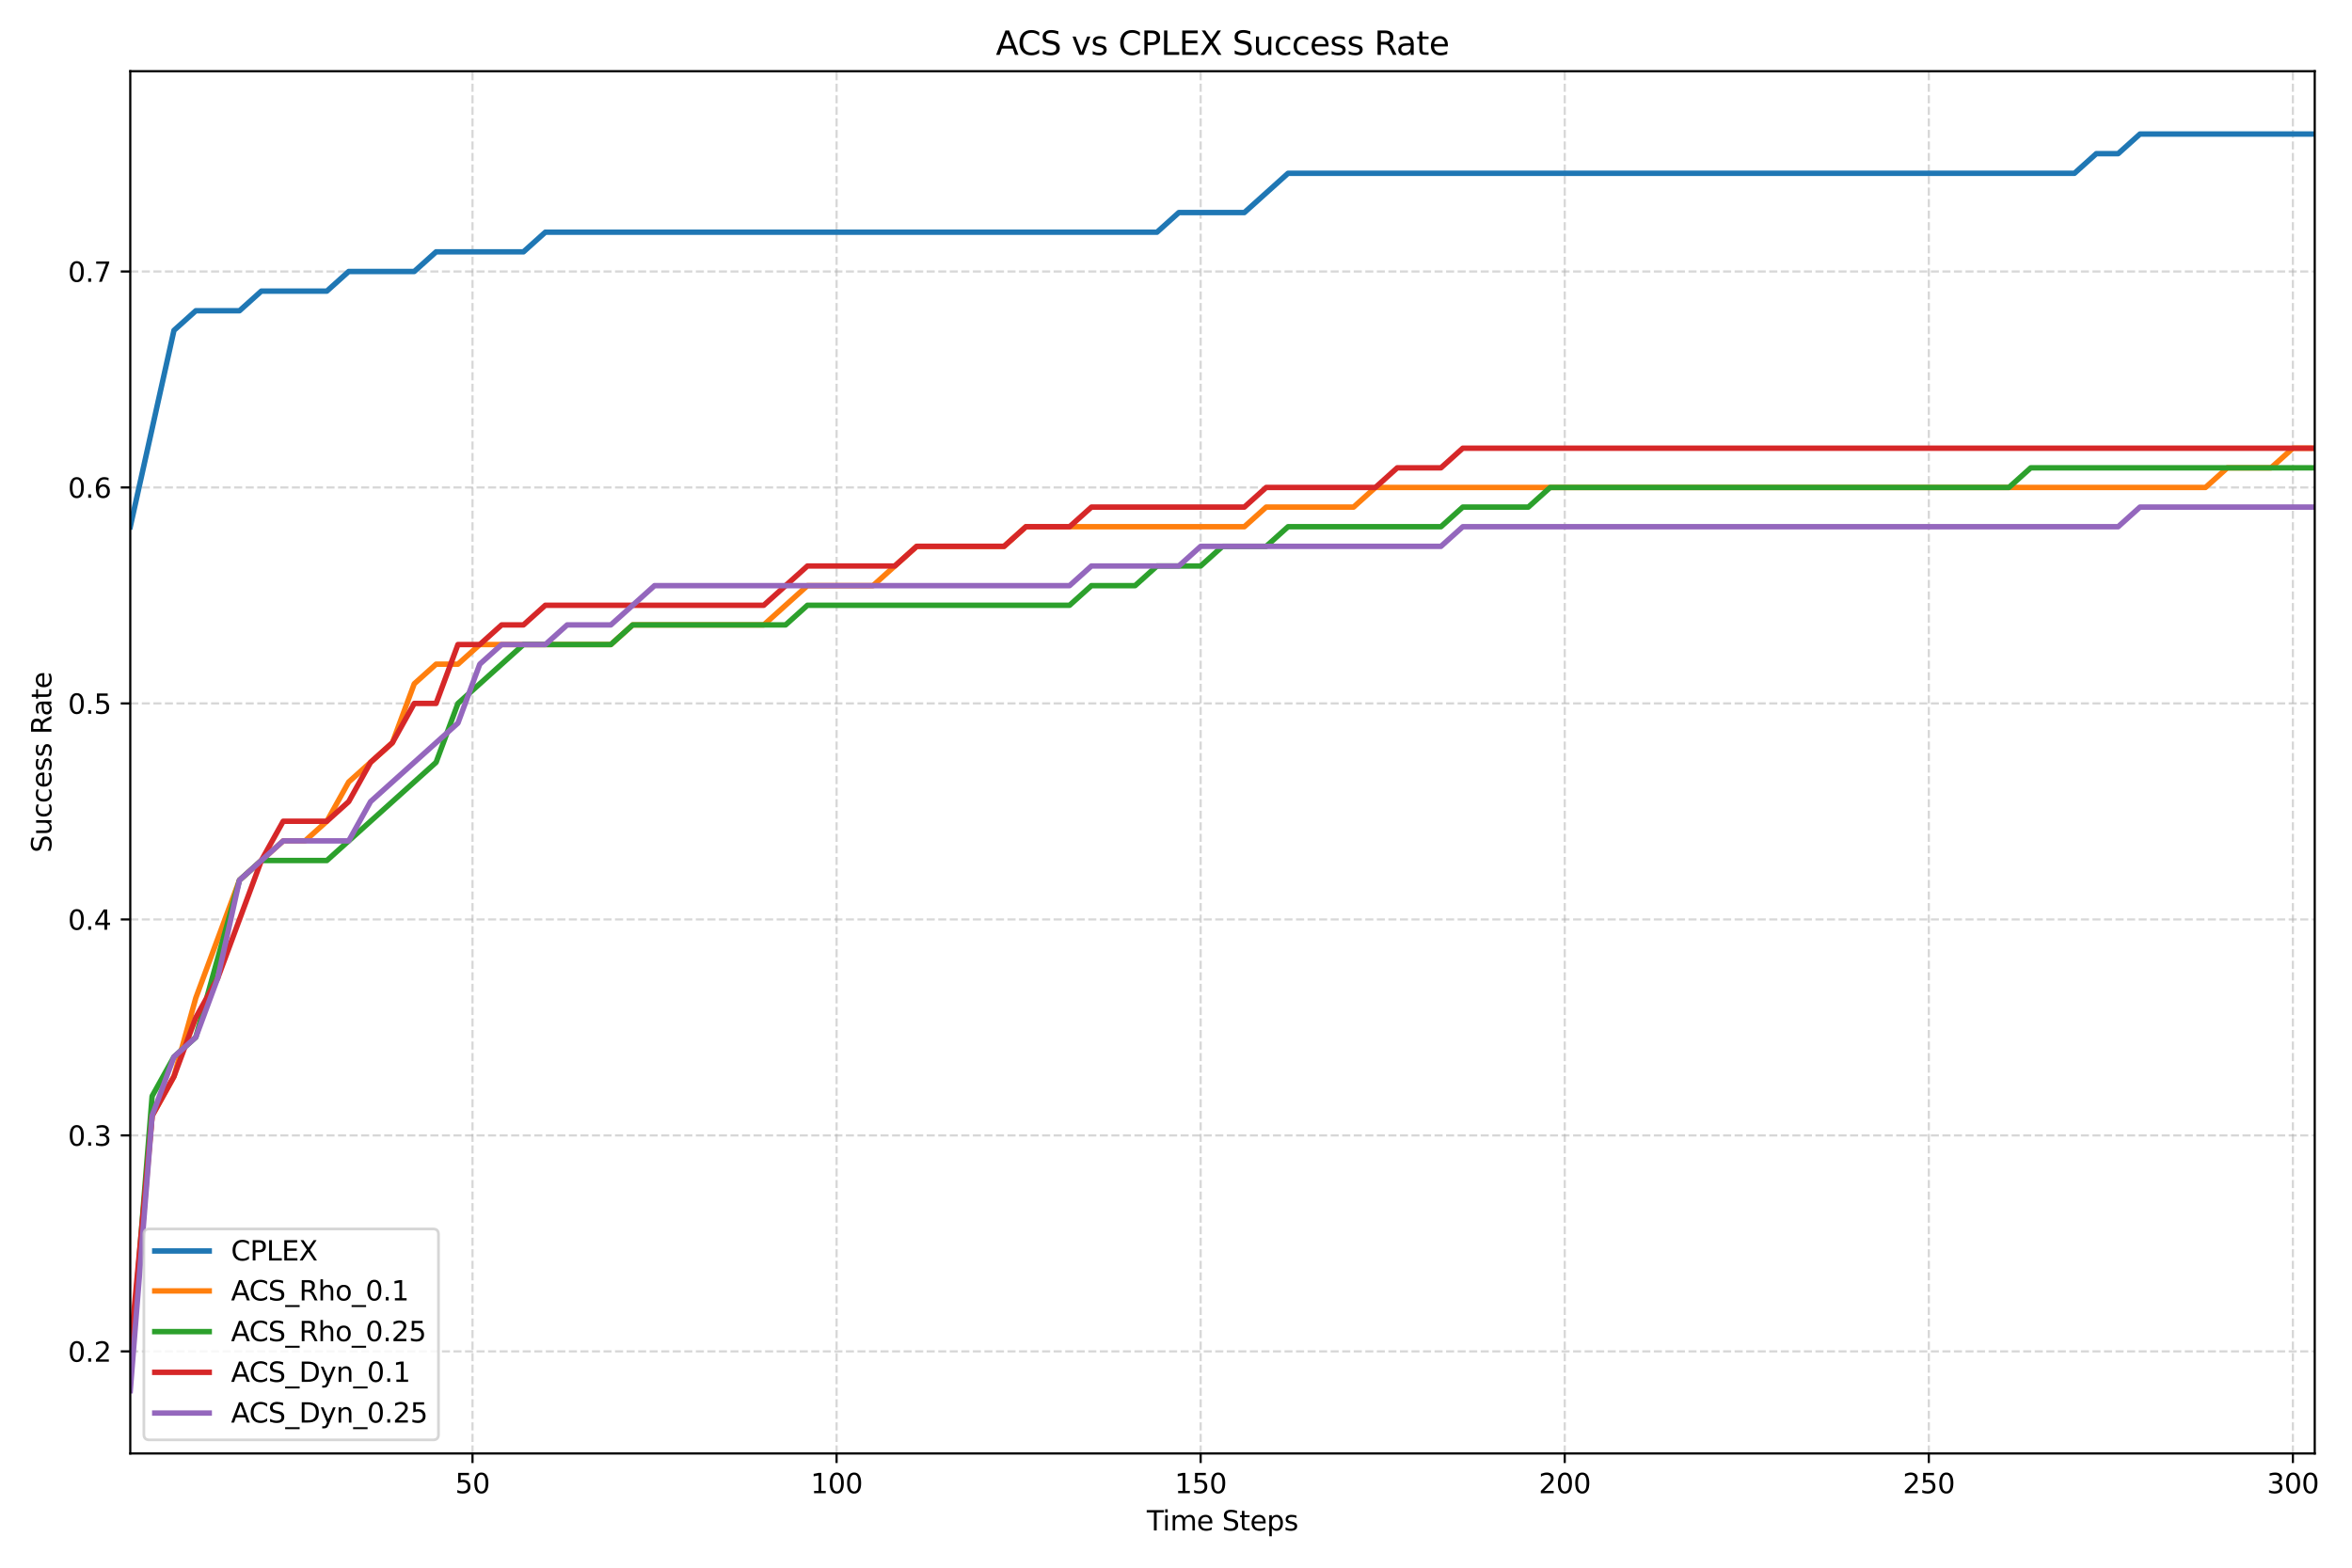 <?xml version="1.0" encoding="utf-8" standalone="no"?>
<!DOCTYPE svg PUBLIC "-//W3C//DTD SVG 1.1//EN"
  "http://www.w3.org/Graphics/SVG/1.1/DTD/svg11.dtd">
<svg xmlns:xlink="http://www.w3.org/1999/xlink" width="864pt" height="576pt" viewBox="0 0 864 576" xmlns="http://www.w3.org/2000/svg" version="1.1">
 <defs>
  <style type="text/css">*{stroke-linejoin: round; stroke-linecap: butt}</style>
 </defs>
 <g id="figure_1">
  <g id="patch_1">
   <path d="M 0 576 
L 864 576 
L 864 0 
L 0 0 
z
" style="fill: #ffffff"/>
  </g>
  <g id="axes_1">
   <g id="patch_2">
    <path d="M 47.855 534.04 
L 850.311 534.04 
L 850.311 26.16 
L 47.855 26.16 
z
" style="fill: #ffffff"/>
   </g>
   <g id="matplotlib.axis_1">
    <g id="xtick_1">
     <g id="line2d_1">
      <path d="M 173.573 534.04 
L 173.573 26.16 
" clip-path="url(#pf41183a67e)" style="fill: none; stroke-dasharray: 2.96,1.28; stroke-dashoffset: 0; stroke: #b0b0b0; stroke-opacity: 0.5; stroke-width: 0.8"/>
     </g>
     <g id="line2d_2">
      <defs>
       <path id="m0f26cb71b2" d="M 0 0 
L 0 3.5 
" style="stroke: #000000; stroke-width: 0.8"/>
      </defs>
      <g>
       <use xlink:href="#m0f26cb71b2" x="173.573" y="534.04" style="stroke: #000000; stroke-width: 0.8"/>
      </g>
     </g>
     <g id="text_1">
      <!-- 50 -->
      <g transform="translate(167.211 548.638) scale(0.1 -0.1)">
       <defs>
        <path id="DejaVuSans-35" d="M 691 4666 
L 3169 4666 
L 3169 4134 
L 1269 4134 
L 1269 2991 
Q 1406 3038 1543 3061 
Q 1681 3084 1819 3084 
Q 2600 3084 3056 2656 
Q 3513 2228 3513 1497 
Q 3513 744 3044 326 
Q 2575 -91 1722 -91 
Q 1428 -91 1123 -41 
Q 819 9 494 109 
L 494 744 
Q 775 591 1075 516 
Q 1375 441 1709 441 
Q 2250 441 2565 725 
Q 2881 1009 2881 1497 
Q 2881 1984 2565 2268 
Q 2250 2553 1709 2553 
Q 1456 2553 1204 2497 
Q 953 2441 691 2322 
L 691 4666 
z
" transform="scale(0.016)"/>
        <path id="DejaVuSans-30" d="M 2034 4250 
Q 1547 4250 1301 3770 
Q 1056 3291 1056 2328 
Q 1056 1369 1301 889 
Q 1547 409 2034 409 
Q 2525 409 2770 889 
Q 3016 1369 3016 2328 
Q 3016 3291 2770 3770 
Q 2525 4250 2034 4250 
z
M 2034 4750 
Q 2819 4750 3233 4129 
Q 3647 3509 3647 2328 
Q 3647 1150 3233 529 
Q 2819 -91 2034 -91 
Q 1250 -91 836 529 
Q 422 1150 422 2328 
Q 422 3509 836 4129 
Q 1250 4750 2034 4750 
z
" transform="scale(0.016)"/>
       </defs>
       <use xlink:href="#DejaVuSans-35"/>
       <use xlink:href="#DejaVuSans-30" transform="translate(63.623 0)"/>
      </g>
     </g>
    </g>
    <g id="xtick_2">
     <g id="line2d_3">
      <path d="M 307.316 534.04 
L 307.316 26.16 
" clip-path="url(#pf41183a67e)" style="fill: none; stroke-dasharray: 2.96,1.28; stroke-dashoffset: 0; stroke: #b0b0b0; stroke-opacity: 0.5; stroke-width: 0.8"/>
     </g>
     <g id="line2d_4">
      <g>
       <use xlink:href="#m0f26cb71b2" x="307.316" y="534.04" style="stroke: #000000; stroke-width: 0.8"/>
      </g>
     </g>
     <g id="text_2">
      <!-- 100 -->
      <g transform="translate(297.772 548.638) scale(0.1 -0.1)">
       <defs>
        <path id="DejaVuSans-31" d="M 794 531 
L 1825 531 
L 1825 4091 
L 703 3866 
L 703 4441 
L 1819 4666 
L 2450 4666 
L 2450 531 
L 3481 531 
L 3481 0 
L 794 0 
L 794 531 
z
" transform="scale(0.016)"/>
       </defs>
       <use xlink:href="#DejaVuSans-31"/>
       <use xlink:href="#DejaVuSans-30" transform="translate(63.623 0)"/>
       <use xlink:href="#DejaVuSans-30" transform="translate(127.246 0)"/>
      </g>
     </g>
    </g>
    <g id="xtick_3">
     <g id="line2d_5">
      <path d="M 441.058 534.04 
L 441.058 26.16 
" clip-path="url(#pf41183a67e)" style="fill: none; stroke-dasharray: 2.96,1.28; stroke-dashoffset: 0; stroke: #b0b0b0; stroke-opacity: 0.5; stroke-width: 0.8"/>
     </g>
     <g id="line2d_6">
      <g>
       <use xlink:href="#m0f26cb71b2" x="441.058" y="534.04" style="stroke: #000000; stroke-width: 0.8"/>
      </g>
     </g>
     <g id="text_3">
      <!-- 150 -->
      <g transform="translate(431.515 548.638) scale(0.1 -0.1)">
       <use xlink:href="#DejaVuSans-31"/>
       <use xlink:href="#DejaVuSans-35" transform="translate(63.623 0)"/>
       <use xlink:href="#DejaVuSans-30" transform="translate(127.246 0)"/>
      </g>
     </g>
    </g>
    <g id="xtick_4">
     <g id="line2d_7">
      <path d="M 574.801 534.04 
L 574.801 26.16 
" clip-path="url(#pf41183a67e)" style="fill: none; stroke-dasharray: 2.96,1.28; stroke-dashoffset: 0; stroke: #b0b0b0; stroke-opacity: 0.5; stroke-width: 0.8"/>
     </g>
     <g id="line2d_8">
      <g>
       <use xlink:href="#m0f26cb71b2" x="574.801" y="534.04" style="stroke: #000000; stroke-width: 0.8"/>
      </g>
     </g>
     <g id="text_4">
      <!-- 200 -->
      <g transform="translate(565.257 548.638) scale(0.1 -0.1)">
       <defs>
        <path id="DejaVuSans-32" d="M 1228 531 
L 3431 531 
L 3431 0 
L 469 0 
L 469 531 
Q 828 903 1448 1529 
Q 2069 2156 2228 2338 
Q 2531 2678 2651 2914 
Q 2772 3150 2772 3378 
Q 2772 3750 2511 3984 
Q 2250 4219 1831 4219 
Q 1534 4219 1204 4116 
Q 875 4013 500 3803 
L 500 4441 
Q 881 4594 1212 4672 
Q 1544 4750 1819 4750 
Q 2544 4750 2975 4387 
Q 3406 4025 3406 3419 
Q 3406 3131 3298 2873 
Q 3191 2616 2906 2266 
Q 2828 2175 2409 1742 
Q 1991 1309 1228 531 
z
" transform="scale(0.016)"/>
       </defs>
       <use xlink:href="#DejaVuSans-32"/>
       <use xlink:href="#DejaVuSans-30" transform="translate(63.623 0)"/>
       <use xlink:href="#DejaVuSans-30" transform="translate(127.246 0)"/>
      </g>
     </g>
    </g>
    <g id="xtick_5">
     <g id="line2d_9">
      <path d="M 708.544 534.04 
L 708.544 26.16 
" clip-path="url(#pf41183a67e)" style="fill: none; stroke-dasharray: 2.96,1.28; stroke-dashoffset: 0; stroke: #b0b0b0; stroke-opacity: 0.5; stroke-width: 0.8"/>
     </g>
     <g id="line2d_10">
      <g>
       <use xlink:href="#m0f26cb71b2" x="708.544" y="534.04" style="stroke: #000000; stroke-width: 0.8"/>
      </g>
     </g>
     <g id="text_5">
      <!-- 250 -->
      <g transform="translate(699 548.638) scale(0.1 -0.1)">
       <use xlink:href="#DejaVuSans-32"/>
       <use xlink:href="#DejaVuSans-35" transform="translate(63.623 0)"/>
       <use xlink:href="#DejaVuSans-30" transform="translate(127.246 0)"/>
      </g>
     </g>
    </g>
    <g id="xtick_6">
     <g id="line2d_11">
      <path d="M 842.286 534.04 
L 842.286 26.16 
" clip-path="url(#pf41183a67e)" style="fill: none; stroke-dasharray: 2.96,1.28; stroke-dashoffset: 0; stroke: #b0b0b0; stroke-opacity: 0.5; stroke-width: 0.8"/>
     </g>
     <g id="line2d_12">
      <g>
       <use xlink:href="#m0f26cb71b2" x="842.286" y="534.04" style="stroke: #000000; stroke-width: 0.8"/>
      </g>
     </g>
     <g id="text_6">
      <!-- 300 -->
      <g transform="translate(832.743 548.638) scale(0.1 -0.1)">
       <defs>
        <path id="DejaVuSans-33" d="M 2597 2516 
Q 3050 2419 3304 2112 
Q 3559 1806 3559 1356 
Q 3559 666 3084 287 
Q 2609 -91 1734 -91 
Q 1441 -91 1130 -33 
Q 819 25 488 141 
L 488 750 
Q 750 597 1062 519 
Q 1375 441 1716 441 
Q 2309 441 2620 675 
Q 2931 909 2931 1356 
Q 2931 1769 2642 2001 
Q 2353 2234 1838 2234 
L 1294 2234 
L 1294 2753 
L 1863 2753 
Q 2328 2753 2575 2939 
Q 2822 3125 2822 3475 
Q 2822 3834 2567 4026 
Q 2313 4219 1838 4219 
Q 1578 4219 1281 4162 
Q 984 4106 628 3988 
L 628 4550 
Q 988 4650 1302 4700 
Q 1616 4750 1894 4750 
Q 2613 4750 3031 4423 
Q 3450 4097 3450 3541 
Q 3450 3153 3228 2886 
Q 3006 2619 2597 2516 
z
" transform="scale(0.016)"/>
       </defs>
       <use xlink:href="#DejaVuSans-33"/>
       <use xlink:href="#DejaVuSans-30" transform="translate(63.623 0)"/>
       <use xlink:href="#DejaVuSans-30" transform="translate(127.246 0)"/>
      </g>
     </g>
    </g>
    <g id="text_7">
     <!-- Time Steps -->
     <g transform="translate(421.271 562.317) scale(0.1 -0.1)">
      <defs>
       <path id="DejaVuSans-54" d="M -19 4666 
L 3928 4666 
L 3928 4134 
L 2272 4134 
L 2272 0 
L 1638 0 
L 1638 4134 
L -19 4134 
L -19 4666 
z
" transform="scale(0.016)"/>
       <path id="DejaVuSans-69" d="M 603 3500 
L 1178 3500 
L 1178 0 
L 603 0 
L 603 3500 
z
M 603 4863 
L 1178 4863 
L 1178 4134 
L 603 4134 
L 603 4863 
z
" transform="scale(0.016)"/>
       <path id="DejaVuSans-6d" d="M 3328 2828 
Q 3544 3216 3844 3400 
Q 4144 3584 4550 3584 
Q 5097 3584 5394 3201 
Q 5691 2819 5691 2113 
L 5691 0 
L 5113 0 
L 5113 2094 
Q 5113 2597 4934 2840 
Q 4756 3084 4391 3084 
Q 3944 3084 3684 2787 
Q 3425 2491 3425 1978 
L 3425 0 
L 2847 0 
L 2847 2094 
Q 2847 2600 2669 2842 
Q 2491 3084 2119 3084 
Q 1678 3084 1418 2786 
Q 1159 2488 1159 1978 
L 1159 0 
L 581 0 
L 581 3500 
L 1159 3500 
L 1159 2956 
Q 1356 3278 1631 3431 
Q 1906 3584 2284 3584 
Q 2666 3584 2933 3390 
Q 3200 3197 3328 2828 
z
" transform="scale(0.016)"/>
       <path id="DejaVuSans-65" d="M 3597 1894 
L 3597 1613 
L 953 1613 
Q 991 1019 1311 708 
Q 1631 397 2203 397 
Q 2534 397 2845 478 
Q 3156 559 3463 722 
L 3463 178 
Q 3153 47 2828 -22 
Q 2503 -91 2169 -91 
Q 1331 -91 842 396 
Q 353 884 353 1716 
Q 353 2575 817 3079 
Q 1281 3584 2069 3584 
Q 2775 3584 3186 3129 
Q 3597 2675 3597 1894 
z
M 3022 2063 
Q 3016 2534 2758 2815 
Q 2500 3097 2075 3097 
Q 1594 3097 1305 2825 
Q 1016 2553 972 2059 
L 3022 2063 
z
" transform="scale(0.016)"/>
       <path id="DejaVuSans-20" transform="scale(0.016)"/>
       <path id="DejaVuSans-53" d="M 3425 4513 
L 3425 3897 
Q 3066 4069 2747 4153 
Q 2428 4238 2131 4238 
Q 1616 4238 1336 4038 
Q 1056 3838 1056 3469 
Q 1056 3159 1242 3001 
Q 1428 2844 1947 2747 
L 2328 2669 
Q 3034 2534 3370 2195 
Q 3706 1856 3706 1288 
Q 3706 609 3251 259 
Q 2797 -91 1919 -91 
Q 1588 -91 1214 -16 
Q 841 59 441 206 
L 441 856 
Q 825 641 1194 531 
Q 1563 422 1919 422 
Q 2459 422 2753 634 
Q 3047 847 3047 1241 
Q 3047 1584 2836 1778 
Q 2625 1972 2144 2069 
L 1759 2144 
Q 1053 2284 737 2584 
Q 422 2884 422 3419 
Q 422 4038 858 4394 
Q 1294 4750 2059 4750 
Q 2388 4750 2728 4690 
Q 3069 4631 3425 4513 
z
" transform="scale(0.016)"/>
       <path id="DejaVuSans-74" d="M 1172 4494 
L 1172 3500 
L 2356 3500 
L 2356 3053 
L 1172 3053 
L 1172 1153 
Q 1172 725 1289 603 
Q 1406 481 1766 481 
L 2356 481 
L 2356 0 
L 1766 0 
Q 1100 0 847 248 
Q 594 497 594 1153 
L 594 3053 
L 172 3053 
L 172 3500 
L 594 3500 
L 594 4494 
L 1172 4494 
z
" transform="scale(0.016)"/>
       <path id="DejaVuSans-70" d="M 1159 525 
L 1159 -1331 
L 581 -1331 
L 581 3500 
L 1159 3500 
L 1159 2969 
Q 1341 3281 1617 3432 
Q 1894 3584 2278 3584 
Q 2916 3584 3314 3078 
Q 3713 2572 3713 1747 
Q 3713 922 3314 415 
Q 2916 -91 2278 -91 
Q 1894 -91 1617 61 
Q 1341 213 1159 525 
z
M 3116 1747 
Q 3116 2381 2855 2742 
Q 2594 3103 2138 3103 
Q 1681 3103 1420 2742 
Q 1159 2381 1159 1747 
Q 1159 1113 1420 752 
Q 1681 391 2138 391 
Q 2594 391 2855 752 
Q 3116 1113 3116 1747 
z
" transform="scale(0.016)"/>
       <path id="DejaVuSans-73" d="M 2834 3397 
L 2834 2853 
Q 2591 2978 2328 3040 
Q 2066 3103 1784 3103 
Q 1356 3103 1142 2972 
Q 928 2841 928 2578 
Q 928 2378 1081 2264 
Q 1234 2150 1697 2047 
L 1894 2003 
Q 2506 1872 2764 1633 
Q 3022 1394 3022 966 
Q 3022 478 2636 193 
Q 2250 -91 1575 -91 
Q 1294 -91 989 -36 
Q 684 19 347 128 
L 347 722 
Q 666 556 975 473 
Q 1284 391 1588 391 
Q 1994 391 2212 530 
Q 2431 669 2431 922 
Q 2431 1156 2273 1281 
Q 2116 1406 1581 1522 
L 1381 1569 
Q 847 1681 609 1914 
Q 372 2147 372 2553 
Q 372 3047 722 3315 
Q 1072 3584 1716 3584 
Q 2034 3584 2315 3537 
Q 2597 3491 2834 3397 
z
" transform="scale(0.016)"/>
      </defs>
      <use xlink:href="#DejaVuSans-54"/>
      <use xlink:href="#DejaVuSans-69" transform="translate(57.959 0)"/>
      <use xlink:href="#DejaVuSans-6d" transform="translate(85.742 0)"/>
      <use xlink:href="#DejaVuSans-65" transform="translate(183.154 0)"/>
      <use xlink:href="#DejaVuSans-20" transform="translate(244.678 0)"/>
      <use xlink:href="#DejaVuSans-53" transform="translate(276.465 0)"/>
      <use xlink:href="#DejaVuSans-74" transform="translate(339.941 0)"/>
      <use xlink:href="#DejaVuSans-65" transform="translate(379.15 0)"/>
      <use xlink:href="#DejaVuSans-70" transform="translate(440.674 0)"/>
      <use xlink:href="#DejaVuSans-73" transform="translate(504.15 0)"/>
     </g>
    </g>
   </g>
   <g id="matplotlib.axis_2">
    <g id="ytick_1">
     <g id="line2d_13">
      <path d="M 47.855 496.526 
L 850.311 496.526 
" clip-path="url(#pf41183a67e)" style="fill: none; stroke-dasharray: 2.96,1.28; stroke-dashoffset: 0; stroke: #b0b0b0; stroke-opacity: 0.5; stroke-width: 0.8"/>
     </g>
     <g id="line2d_14">
      <defs>
       <path id="m49d2e3d46b" d="M 0 0 
L -3.5 0 
" style="stroke: #000000; stroke-width: 0.8"/>
      </defs>
      <g>
       <use xlink:href="#m49d2e3d46b" x="47.855" y="496.526" style="stroke: #000000; stroke-width: 0.8"/>
      </g>
     </g>
     <g id="text_8">
      <!-- 0.2 -->
      <g transform="translate(24.952 500.325) scale(0.1 -0.1)">
       <defs>
        <path id="DejaVuSans-2e" d="M 684 794 
L 1344 794 
L 1344 0 
L 684 0 
L 684 794 
z
" transform="scale(0.016)"/>
       </defs>
       <use xlink:href="#DejaVuSans-30"/>
       <use xlink:href="#DejaVuSans-2e" transform="translate(63.623 0)"/>
       <use xlink:href="#DejaVuSans-32" transform="translate(95.41 0)"/>
      </g>
     </g>
    </g>
    <g id="ytick_2">
     <g id="line2d_15">
      <path d="M 47.855 417.17 
L 850.311 417.17 
" clip-path="url(#pf41183a67e)" style="fill: none; stroke-dasharray: 2.96,1.28; stroke-dashoffset: 0; stroke: #b0b0b0; stroke-opacity: 0.5; stroke-width: 0.8"/>
     </g>
     <g id="line2d_16">
      <g>
       <use xlink:href="#m49d2e3d46b" x="47.855" y="417.17" style="stroke: #000000; stroke-width: 0.8"/>
      </g>
     </g>
     <g id="text_9">
      <!-- 0.3 -->
      <g transform="translate(24.952 420.969) scale(0.1 -0.1)">
       <use xlink:href="#DejaVuSans-30"/>
       <use xlink:href="#DejaVuSans-2e" transform="translate(63.623 0)"/>
       <use xlink:href="#DejaVuSans-33" transform="translate(95.41 0)"/>
      </g>
     </g>
    </g>
    <g id="ytick_3">
     <g id="line2d_17">
      <path d="M 47.855 337.814 
L 850.311 337.814 
" clip-path="url(#pf41183a67e)" style="fill: none; stroke-dasharray: 2.96,1.28; stroke-dashoffset: 0; stroke: #b0b0b0; stroke-opacity: 0.5; stroke-width: 0.8"/>
     </g>
     <g id="line2d_18">
      <g>
       <use xlink:href="#m49d2e3d46b" x="47.855" y="337.814" style="stroke: #000000; stroke-width: 0.8"/>
      </g>
     </g>
     <g id="text_10">
      <!-- 0.4 -->
      <g transform="translate(24.952 341.613) scale(0.1 -0.1)">
       <defs>
        <path id="DejaVuSans-34" d="M 2419 4116 
L 825 1625 
L 2419 1625 
L 2419 4116 
z
M 2253 4666 
L 3047 4666 
L 3047 1625 
L 3713 1625 
L 3713 1100 
L 3047 1100 
L 3047 0 
L 2419 0 
L 2419 1100 
L 313 1100 
L 313 1709 
L 2253 4666 
z
" transform="scale(0.016)"/>
       </defs>
       <use xlink:href="#DejaVuSans-30"/>
       <use xlink:href="#DejaVuSans-2e" transform="translate(63.623 0)"/>
       <use xlink:href="#DejaVuSans-34" transform="translate(95.41 0)"/>
      </g>
     </g>
    </g>
    <g id="ytick_4">
     <g id="line2d_19">
      <path d="M 47.855 258.457 
L 850.311 258.457 
" clip-path="url(#pf41183a67e)" style="fill: none; stroke-dasharray: 2.96,1.28; stroke-dashoffset: 0; stroke: #b0b0b0; stroke-opacity: 0.5; stroke-width: 0.8"/>
     </g>
     <g id="line2d_20">
      <g>
       <use xlink:href="#m49d2e3d46b" x="47.855" y="258.457" style="stroke: #000000; stroke-width: 0.8"/>
      </g>
     </g>
     <g id="text_11">
      <!-- 0.5 -->
      <g transform="translate(24.952 262.257) scale(0.1 -0.1)">
       <use xlink:href="#DejaVuSans-30"/>
       <use xlink:href="#DejaVuSans-2e" transform="translate(63.623 0)"/>
       <use xlink:href="#DejaVuSans-35" transform="translate(95.41 0)"/>
      </g>
     </g>
    </g>
    <g id="ytick_5">
     <g id="line2d_21">
      <path d="M 47.855 179.101 
L 850.311 179.101 
" clip-path="url(#pf41183a67e)" style="fill: none; stroke-dasharray: 2.96,1.28; stroke-dashoffset: 0; stroke: #b0b0b0; stroke-opacity: 0.5; stroke-width: 0.8"/>
     </g>
     <g id="line2d_22">
      <g>
       <use xlink:href="#m49d2e3d46b" x="47.855" y="179.101" style="stroke: #000000; stroke-width: 0.8"/>
      </g>
     </g>
     <g id="text_12">
      <!-- 0.6 -->
      <g transform="translate(24.952 182.9) scale(0.1 -0.1)">
       <defs>
        <path id="DejaVuSans-36" d="M 2113 2584 
Q 1688 2584 1439 2293 
Q 1191 2003 1191 1497 
Q 1191 994 1439 701 
Q 1688 409 2113 409 
Q 2538 409 2786 701 
Q 3034 994 3034 1497 
Q 3034 2003 2786 2293 
Q 2538 2584 2113 2584 
z
M 3366 4563 
L 3366 3988 
Q 3128 4100 2886 4159 
Q 2644 4219 2406 4219 
Q 1781 4219 1451 3797 
Q 1122 3375 1075 2522 
Q 1259 2794 1537 2939 
Q 1816 3084 2150 3084 
Q 2853 3084 3261 2657 
Q 3669 2231 3669 1497 
Q 3669 778 3244 343 
Q 2819 -91 2113 -91 
Q 1303 -91 875 529 
Q 447 1150 447 2328 
Q 447 3434 972 4092 
Q 1497 4750 2381 4750 
Q 2619 4750 2861 4703 
Q 3103 4656 3366 4563 
z
" transform="scale(0.016)"/>
       </defs>
       <use xlink:href="#DejaVuSans-30"/>
       <use xlink:href="#DejaVuSans-2e" transform="translate(63.623 0)"/>
       <use xlink:href="#DejaVuSans-36" transform="translate(95.41 0)"/>
      </g>
     </g>
    </g>
    <g id="ytick_6">
     <g id="line2d_23">
      <path d="M 47.855 99.745 
L 850.311 99.745 
" clip-path="url(#pf41183a67e)" style="fill: none; stroke-dasharray: 2.96,1.28; stroke-dashoffset: 0; stroke: #b0b0b0; stroke-opacity: 0.5; stroke-width: 0.8"/>
     </g>
     <g id="line2d_24">
      <g>
       <use xlink:href="#m49d2e3d46b" x="47.855" y="99.745" style="stroke: #000000; stroke-width: 0.8"/>
      </g>
     </g>
     <g id="text_13">
      <!-- 0.7 -->
      <g transform="translate(24.952 103.544) scale(0.1 -0.1)">
       <defs>
        <path id="DejaVuSans-37" d="M 525 4666 
L 3525 4666 
L 3525 4397 
L 1831 0 
L 1172 0 
L 2766 4134 
L 525 4134 
L 525 4666 
z
" transform="scale(0.016)"/>
       </defs>
       <use xlink:href="#DejaVuSans-30"/>
       <use xlink:href="#DejaVuSans-2e" transform="translate(63.623 0)"/>
       <use xlink:href="#DejaVuSans-37" transform="translate(95.41 0)"/>
      </g>
     </g>
    </g>
    <g id="text_14">
     <!-- Success Rate -->
     <g transform="translate(18.872 313.279) rotate(-90) scale(0.1 -0.1)">
      <defs>
       <path id="DejaVuSans-75" d="M 544 1381 
L 544 3500 
L 1119 3500 
L 1119 1403 
Q 1119 906 1312 657 
Q 1506 409 1894 409 
Q 2359 409 2629 706 
Q 2900 1003 2900 1516 
L 2900 3500 
L 3475 3500 
L 3475 0 
L 2900 0 
L 2900 538 
Q 2691 219 2414 64 
Q 2138 -91 1772 -91 
Q 1169 -91 856 284 
Q 544 659 544 1381 
z
M 1991 3584 
L 1991 3584 
z
" transform="scale(0.016)"/>
       <path id="DejaVuSans-63" d="M 3122 3366 
L 3122 2828 
Q 2878 2963 2633 3030 
Q 2388 3097 2138 3097 
Q 1578 3097 1268 2742 
Q 959 2388 959 1747 
Q 959 1106 1268 751 
Q 1578 397 2138 397 
Q 2388 397 2633 464 
Q 2878 531 3122 666 
L 3122 134 
Q 2881 22 2623 -34 
Q 2366 -91 2075 -91 
Q 1284 -91 818 406 
Q 353 903 353 1747 
Q 353 2603 823 3093 
Q 1294 3584 2113 3584 
Q 2378 3584 2631 3529 
Q 2884 3475 3122 3366 
z
" transform="scale(0.016)"/>
       <path id="DejaVuSans-52" d="M 2841 2188 
Q 3044 2119 3236 1894 
Q 3428 1669 3622 1275 
L 4263 0 
L 3584 0 
L 2988 1197 
Q 2756 1666 2539 1819 
Q 2322 1972 1947 1972 
L 1259 1972 
L 1259 0 
L 628 0 
L 628 4666 
L 2053 4666 
Q 2853 4666 3247 4331 
Q 3641 3997 3641 3322 
Q 3641 2881 3436 2590 
Q 3231 2300 2841 2188 
z
M 1259 4147 
L 1259 2491 
L 2053 2491 
Q 2509 2491 2742 2702 
Q 2975 2913 2975 3322 
Q 2975 3731 2742 3939 
Q 2509 4147 2053 4147 
L 1259 4147 
z
" transform="scale(0.016)"/>
       <path id="DejaVuSans-61" d="M 2194 1759 
Q 1497 1759 1228 1600 
Q 959 1441 959 1056 
Q 959 750 1161 570 
Q 1363 391 1709 391 
Q 2188 391 2477 730 
Q 2766 1069 2766 1631 
L 2766 1759 
L 2194 1759 
z
M 3341 1997 
L 3341 0 
L 2766 0 
L 2766 531 
Q 2569 213 2275 61 
Q 1981 -91 1556 -91 
Q 1019 -91 701 211 
Q 384 513 384 1019 
Q 384 1609 779 1909 
Q 1175 2209 1959 2209 
L 2766 2209 
L 2766 2266 
Q 2766 2663 2505 2880 
Q 2244 3097 1772 3097 
Q 1472 3097 1187 3025 
Q 903 2953 641 2809 
L 641 3341 
Q 956 3463 1253 3523 
Q 1550 3584 1831 3584 
Q 2591 3584 2966 3190 
Q 3341 2797 3341 1997 
z
" transform="scale(0.016)"/>
      </defs>
      <use xlink:href="#DejaVuSans-53"/>
      <use xlink:href="#DejaVuSans-75" transform="translate(63.477 0)"/>
      <use xlink:href="#DejaVuSans-63" transform="translate(126.855 0)"/>
      <use xlink:href="#DejaVuSans-63" transform="translate(181.836 0)"/>
      <use xlink:href="#DejaVuSans-65" transform="translate(236.816 0)"/>
      <use xlink:href="#DejaVuSans-73" transform="translate(298.34 0)"/>
      <use xlink:href="#DejaVuSans-73" transform="translate(350.439 0)"/>
      <use xlink:href="#DejaVuSans-20" transform="translate(402.539 0)"/>
      <use xlink:href="#DejaVuSans-52" transform="translate(434.326 0)"/>
      <use xlink:href="#DejaVuSans-61" transform="translate(501.559 0)"/>
      <use xlink:href="#DejaVuSans-74" transform="translate(562.838 0)"/>
      <use xlink:href="#DejaVuSans-65" transform="translate(602.047 0)"/>
     </g>
    </g>
   </g>
   <g id="line2d_25">
    <path d="M 47.855 193.53 
L 55.88 157.459 
L 63.904 121.388 
L 71.929 114.173 
L 79.953 114.173 
L 87.978 114.173 
L 96.002 106.959 
L 104.027 106.959 
L 112.051 106.959 
L 120.076 106.959 
L 128.101 99.745 
L 136.125 99.745 
L 144.15 99.745 
L 152.174 99.745 
L 160.199 92.531 
L 168.223 92.531 
L 176.248 92.531 
L 184.273 92.531 
L 192.297 92.531 
L 200.322 85.316 
L 208.346 85.316 
L 216.371 85.316 
L 224.395 85.316 
L 232.42 85.316 
L 240.444 85.316 
L 248.469 85.316 
L 256.494 85.316 
L 264.518 85.316 
L 272.543 85.316 
L 280.567 85.316 
L 288.592 85.316 
L 296.616 85.316 
L 304.641 85.316 
L 312.665 85.316 
L 320.69 85.316 
L 328.715 85.316 
L 336.739 85.316 
L 344.764 85.316 
L 352.788 85.316 
L 360.813 85.316 
L 368.837 85.316 
L 376.862 85.316 
L 384.887 85.316 
L 392.911 85.316 
L 400.936 85.316 
L 408.96 85.316 
L 416.985 85.316 
L 425.009 85.316 
L 433.034 78.102 
L 441.058 78.102 
L 449.083 78.102 
L 457.108 78.102 
L 465.132 70.888 
L 473.157 63.674 
L 481.181 63.674 
L 489.206 63.674 
L 497.23 63.674 
L 505.255 63.674 
L 513.279 63.674 
L 521.304 63.674 
L 529.329 63.674 
L 537.353 63.674 
L 545.378 63.674 
L 553.402 63.674 
L 561.427 63.674 
L 569.451 63.674 
L 577.476 63.674 
L 585.501 63.674 
L 593.525 63.674 
L 601.55 63.674 
L 609.574 63.674 
L 617.599 63.674 
L 625.623 63.674 
L 633.648 63.674 
L 641.672 63.674 
L 649.697 63.674 
L 657.722 63.674 
L 665.746 63.674 
L 673.771 63.674 
L 681.795 63.674 
L 689.82 63.674 
L 697.844 63.674 
L 705.869 63.674 
L 713.893 63.674 
L 721.918 63.674 
L 729.943 63.674 
L 737.967 63.674 
L 745.992 63.674 
L 754.016 63.674 
L 762.041 63.674 
L 770.065 56.46 
L 778.09 56.46 
L 786.115 49.245 
L 794.139 49.245 
L 802.164 49.245 
L 810.188 49.245 
L 818.213 49.245 
L 826.237 49.245 
L 834.262 49.245 
L 842.286 49.245 
L 850.311 49.245 
" clip-path="url(#pf41183a67e)" style="fill: none; stroke: #1f77b4; stroke-width: 2; stroke-linecap: square"/>
   </g>
   <g id="line2d_26">
    <path d="M 47.855 503.74 
L 55.88 409.956 
L 63.904 395.527 
L 71.929 366.67 
L 79.953 345.028 
L 87.978 323.385 
L 96.002 316.171 
L 104.027 308.957 
L 112.051 308.957 
L 120.076 301.743 
L 128.101 287.314 
L 136.125 280.1 
L 144.15 272.886 
L 152.174 251.243 
L 160.199 244.029 
L 168.223 244.029 
L 176.248 236.815 
L 184.273 236.815 
L 192.297 236.815 
L 200.322 236.815 
L 208.346 236.815 
L 216.371 236.815 
L 224.395 236.815 
L 232.42 229.601 
L 240.444 229.601 
L 248.469 229.601 
L 256.494 229.601 
L 264.518 229.601 
L 272.543 229.601 
L 280.567 229.601 
L 288.592 222.386 
L 296.616 215.172 
L 304.641 215.172 
L 312.665 215.172 
L 320.69 215.172 
L 328.715 207.958 
L 336.739 200.744 
L 344.764 200.744 
L 352.788 200.744 
L 360.813 200.744 
L 368.837 200.744 
L 376.862 193.53 
L 384.887 193.53 
L 392.911 193.53 
L 400.936 193.53 
L 408.96 193.53 
L 416.985 193.53 
L 425.009 193.53 
L 433.034 193.53 
L 441.058 193.53 
L 449.083 193.53 
L 457.108 193.53 
L 465.132 186.315 
L 473.157 186.315 
L 481.181 186.315 
L 489.206 186.315 
L 497.23 186.315 
L 505.255 179.101 
L 513.279 179.101 
L 521.304 179.101 
L 529.329 179.101 
L 537.353 179.101 
L 545.378 179.101 
L 553.402 179.101 
L 561.427 179.101 
L 569.451 179.101 
L 577.476 179.101 
L 585.501 179.101 
L 593.525 179.101 
L 601.55 179.101 
L 609.574 179.101 
L 617.599 179.101 
L 625.623 179.101 
L 633.648 179.101 
L 641.672 179.101 
L 649.697 179.101 
L 657.722 179.101 
L 665.746 179.101 
L 673.771 179.101 
L 681.795 179.101 
L 689.82 179.101 
L 697.844 179.101 
L 705.869 179.101 
L 713.893 179.101 
L 721.918 179.101 
L 729.943 179.101 
L 737.967 179.101 
L 745.992 179.101 
L 754.016 179.101 
L 762.041 179.101 
L 770.065 179.101 
L 778.09 179.101 
L 786.115 179.101 
L 794.139 179.101 
L 802.164 179.101 
L 810.188 179.101 
L 818.213 171.887 
L 826.237 171.887 
L 834.262 171.887 
L 842.286 164.673 
L 850.311 164.673 
" clip-path="url(#pf41183a67e)" style="fill: none; stroke: #ff7f0e; stroke-width: 2; stroke-linecap: square"/>
   </g>
   <g id="line2d_27">
    <path d="M 47.855 503.74 
L 55.88 402.741 
L 63.904 388.313 
L 71.929 381.099 
L 79.953 352.242 
L 87.978 323.385 
L 96.002 316.171 
L 104.027 316.171 
L 112.051 316.171 
L 120.076 316.171 
L 128.101 308.957 
L 136.125 301.743 
L 144.15 294.528 
L 152.174 287.314 
L 160.199 280.1 
L 168.223 258.457 
L 176.248 251.243 
L 184.273 244.029 
L 192.297 236.815 
L 200.322 236.815 
L 208.346 236.815 
L 216.371 236.815 
L 224.395 236.815 
L 232.42 229.601 
L 240.444 229.601 
L 248.469 229.601 
L 256.494 229.601 
L 264.518 229.601 
L 272.543 229.601 
L 280.567 229.601 
L 288.592 229.601 
L 296.616 222.386 
L 304.641 222.386 
L 312.665 222.386 
L 320.69 222.386 
L 328.715 222.386 
L 336.739 222.386 
L 344.764 222.386 
L 352.788 222.386 
L 360.813 222.386 
L 368.837 222.386 
L 376.862 222.386 
L 384.887 222.386 
L 392.911 222.386 
L 400.936 215.172 
L 408.96 215.172 
L 416.985 215.172 
L 425.009 207.958 
L 433.034 207.958 
L 441.058 207.958 
L 449.083 200.744 
L 457.108 200.744 
L 465.132 200.744 
L 473.157 193.53 
L 481.181 193.53 
L 489.206 193.53 
L 497.23 193.53 
L 505.255 193.53 
L 513.279 193.53 
L 521.304 193.53 
L 529.329 193.53 
L 537.353 186.315 
L 545.378 186.315 
L 553.402 186.315 
L 561.427 186.315 
L 569.451 179.101 
L 577.476 179.101 
L 585.501 179.101 
L 593.525 179.101 
L 601.55 179.101 
L 609.574 179.101 
L 617.599 179.101 
L 625.623 179.101 
L 633.648 179.101 
L 641.672 179.101 
L 649.697 179.101 
L 657.722 179.101 
L 665.746 179.101 
L 673.771 179.101 
L 681.795 179.101 
L 689.82 179.101 
L 697.844 179.101 
L 705.869 179.101 
L 713.893 179.101 
L 721.918 179.101 
L 729.943 179.101 
L 737.967 179.101 
L 745.992 171.887 
L 754.016 171.887 
L 762.041 171.887 
L 770.065 171.887 
L 778.09 171.887 
L 786.115 171.887 
L 794.139 171.887 
L 802.164 171.887 
L 810.188 171.887 
L 818.213 171.887 
L 826.237 171.887 
L 834.262 171.887 
L 842.286 171.887 
L 850.311 171.887 
" clip-path="url(#pf41183a67e)" style="fill: none; stroke: #2ca02c; stroke-width: 2; stroke-linecap: square"/>
   </g>
   <g id="line2d_28">
    <path d="M 47.855 496.526 
L 55.88 409.956 
L 63.904 395.527 
L 71.929 373.885 
L 79.953 359.456 
L 87.978 337.814 
L 96.002 316.171 
L 104.027 301.743 
L 112.051 301.743 
L 120.076 301.743 
L 128.101 294.528 
L 136.125 280.1 
L 144.15 272.886 
L 152.174 258.457 
L 160.199 258.457 
L 168.223 236.815 
L 176.248 236.815 
L 184.273 229.601 
L 192.297 229.601 
L 200.322 222.386 
L 208.346 222.386 
L 216.371 222.386 
L 224.395 222.386 
L 232.42 222.386 
L 240.444 222.386 
L 248.469 222.386 
L 256.494 222.386 
L 264.518 222.386 
L 272.543 222.386 
L 280.567 222.386 
L 288.592 215.172 
L 296.616 207.958 
L 304.641 207.958 
L 312.665 207.958 
L 320.69 207.958 
L 328.715 207.958 
L 336.739 200.744 
L 344.764 200.744 
L 352.788 200.744 
L 360.813 200.744 
L 368.837 200.744 
L 376.862 193.53 
L 384.887 193.53 
L 392.911 193.53 
L 400.936 186.315 
L 408.96 186.315 
L 416.985 186.315 
L 425.009 186.315 
L 433.034 186.315 
L 441.058 186.315 
L 449.083 186.315 
L 457.108 186.315 
L 465.132 179.101 
L 473.157 179.101 
L 481.181 179.101 
L 489.206 179.101 
L 497.23 179.101 
L 505.255 179.101 
L 513.279 171.887 
L 521.304 171.887 
L 529.329 171.887 
L 537.353 164.673 
L 545.378 164.673 
L 553.402 164.673 
L 561.427 164.673 
L 569.451 164.673 
L 577.476 164.673 
L 585.501 164.673 
L 593.525 164.673 
L 601.55 164.673 
L 609.574 164.673 
L 617.599 164.673 
L 625.623 164.673 
L 633.648 164.673 
L 641.672 164.673 
L 649.697 164.673 
L 657.722 164.673 
L 665.746 164.673 
L 673.771 164.673 
L 681.795 164.673 
L 689.82 164.673 
L 697.844 164.673 
L 705.869 164.673 
L 713.893 164.673 
L 721.918 164.673 
L 729.943 164.673 
L 737.967 164.673 
L 745.992 164.673 
L 754.016 164.673 
L 762.041 164.673 
L 770.065 164.673 
L 778.09 164.673 
L 786.115 164.673 
L 794.139 164.673 
L 802.164 164.673 
L 810.188 164.673 
L 818.213 164.673 
L 826.237 164.673 
L 834.262 164.673 
L 842.286 164.673 
L 850.311 164.673 
" clip-path="url(#pf41183a67e)" style="fill: none; stroke: #d62728; stroke-width: 2; stroke-linecap: square"/>
   </g>
   <g id="line2d_29">
    <path d="M 47.855 510.955 
L 55.88 409.956 
L 63.904 388.313 
L 71.929 381.099 
L 79.953 359.456 
L 87.978 323.385 
L 96.002 316.171 
L 104.027 308.957 
L 112.051 308.957 
L 120.076 308.957 
L 128.101 308.957 
L 136.125 294.528 
L 144.15 287.314 
L 152.174 280.1 
L 160.199 272.886 
L 168.223 265.672 
L 176.248 244.029 
L 184.273 236.815 
L 192.297 236.815 
L 200.322 236.815 
L 208.346 229.601 
L 216.371 229.601 
L 224.395 229.601 
L 232.42 222.386 
L 240.444 215.172 
L 248.469 215.172 
L 256.494 215.172 
L 264.518 215.172 
L 272.543 215.172 
L 280.567 215.172 
L 288.592 215.172 
L 296.616 215.172 
L 304.641 215.172 
L 312.665 215.172 
L 320.69 215.172 
L 328.715 215.172 
L 336.739 215.172 
L 344.764 215.172 
L 352.788 215.172 
L 360.813 215.172 
L 368.837 215.172 
L 376.862 215.172 
L 384.887 215.172 
L 392.911 215.172 
L 400.936 207.958 
L 408.96 207.958 
L 416.985 207.958 
L 425.009 207.958 
L 433.034 207.958 
L 441.058 200.744 
L 449.083 200.744 
L 457.108 200.744 
L 465.132 200.744 
L 473.157 200.744 
L 481.181 200.744 
L 489.206 200.744 
L 497.23 200.744 
L 505.255 200.744 
L 513.279 200.744 
L 521.304 200.744 
L 529.329 200.744 
L 537.353 193.53 
L 545.378 193.53 
L 553.402 193.53 
L 561.427 193.53 
L 569.451 193.53 
L 577.476 193.53 
L 585.501 193.53 
L 593.525 193.53 
L 601.55 193.53 
L 609.574 193.53 
L 617.599 193.53 
L 625.623 193.53 
L 633.648 193.53 
L 641.672 193.53 
L 649.697 193.53 
L 657.722 193.53 
L 665.746 193.53 
L 673.771 193.53 
L 681.795 193.53 
L 689.82 193.53 
L 697.844 193.53 
L 705.869 193.53 
L 713.893 193.53 
L 721.918 193.53 
L 729.943 193.53 
L 737.967 193.53 
L 745.992 193.53 
L 754.016 193.53 
L 762.041 193.53 
L 770.065 193.53 
L 778.09 193.53 
L 786.115 186.315 
L 794.139 186.315 
L 802.164 186.315 
L 810.188 186.315 
L 818.213 186.315 
L 826.237 186.315 
L 834.262 186.315 
L 842.286 186.315 
L 850.311 186.315 
" clip-path="url(#pf41183a67e)" style="fill: none; stroke: #9467bd; stroke-width: 2; stroke-linecap: square"/>
   </g>
   <g id="patch_3">
    <path d="M 47.855 534.04 
L 47.855 26.16 
" style="fill: none; stroke: #000000; stroke-width: 0.8; stroke-linejoin: miter; stroke-linecap: square"/>
   </g>
   <g id="patch_4">
    <path d="M 850.311 534.04 
L 850.311 26.16 
" style="fill: none; stroke: #000000; stroke-width: 0.8; stroke-linejoin: miter; stroke-linecap: square"/>
   </g>
   <g id="patch_5">
    <path d="M 47.855 534.04 
L 850.311 534.04 
" style="fill: none; stroke: #000000; stroke-width: 0.8; stroke-linejoin: miter; stroke-linecap: square"/>
   </g>
   <g id="patch_6">
    <path d="M 47.855 26.16 
L 850.311 26.16 
" style="fill: none; stroke: #000000; stroke-width: 0.8; stroke-linejoin: miter; stroke-linecap: square"/>
   </g>
   <g id="text_15">
    <!-- ACS vs CPLEX Success Rate -->
    <g transform="translate(365.821 20.16) scale(0.12 -0.12)">
     <defs>
      <path id="DejaVuSans-41" d="M 2188 4044 
L 1331 1722 
L 3047 1722 
L 2188 4044 
z
M 1831 4666 
L 2547 4666 
L 4325 0 
L 3669 0 
L 3244 1197 
L 1141 1197 
L 716 0 
L 50 0 
L 1831 4666 
z
" transform="scale(0.016)"/>
      <path id="DejaVuSans-43" d="M 4122 4306 
L 4122 3641 
Q 3803 3938 3442 4084 
Q 3081 4231 2675 4231 
Q 1875 4231 1450 3742 
Q 1025 3253 1025 2328 
Q 1025 1406 1450 917 
Q 1875 428 2675 428 
Q 3081 428 3442 575 
Q 3803 722 4122 1019 
L 4122 359 
Q 3791 134 3420 21 
Q 3050 -91 2638 -91 
Q 1578 -91 968 557 
Q 359 1206 359 2328 
Q 359 3453 968 4101 
Q 1578 4750 2638 4750 
Q 3056 4750 3426 4639 
Q 3797 4528 4122 4306 
z
" transform="scale(0.016)"/>
      <path id="DejaVuSans-76" d="M 191 3500 
L 800 3500 
L 1894 563 
L 2988 3500 
L 3597 3500 
L 2284 0 
L 1503 0 
L 191 3500 
z
" transform="scale(0.016)"/>
      <path id="DejaVuSans-50" d="M 1259 4147 
L 1259 2394 
L 2053 2394 
Q 2494 2394 2734 2622 
Q 2975 2850 2975 3272 
Q 2975 3691 2734 3919 
Q 2494 4147 2053 4147 
L 1259 4147 
z
M 628 4666 
L 2053 4666 
Q 2838 4666 3239 4311 
Q 3641 3956 3641 3272 
Q 3641 2581 3239 2228 
Q 2838 1875 2053 1875 
L 1259 1875 
L 1259 0 
L 628 0 
L 628 4666 
z
" transform="scale(0.016)"/>
      <path id="DejaVuSans-4c" d="M 628 4666 
L 1259 4666 
L 1259 531 
L 3531 531 
L 3531 0 
L 628 0 
L 628 4666 
z
" transform="scale(0.016)"/>
      <path id="DejaVuSans-45" d="M 628 4666 
L 3578 4666 
L 3578 4134 
L 1259 4134 
L 1259 2753 
L 3481 2753 
L 3481 2222 
L 1259 2222 
L 1259 531 
L 3634 531 
L 3634 0 
L 628 0 
L 628 4666 
z
" transform="scale(0.016)"/>
      <path id="DejaVuSans-58" d="M 403 4666 
L 1081 4666 
L 2241 2931 
L 3406 4666 
L 4084 4666 
L 2584 2425 
L 4184 0 
L 3506 0 
L 2194 1984 
L 872 0 
L 191 0 
L 1856 2491 
L 403 4666 
z
" transform="scale(0.016)"/>
     </defs>
     <use xlink:href="#DejaVuSans-41"/>
     <use xlink:href="#DejaVuSans-43" transform="translate(66.658 0)"/>
     <use xlink:href="#DejaVuSans-53" transform="translate(136.482 0)"/>
     <use xlink:href="#DejaVuSans-20" transform="translate(199.959 0)"/>
     <use xlink:href="#DejaVuSans-76" transform="translate(231.746 0)"/>
     <use xlink:href="#DejaVuSans-73" transform="translate(290.926 0)"/>
     <use xlink:href="#DejaVuSans-20" transform="translate(343.025 0)"/>
     <use xlink:href="#DejaVuSans-43" transform="translate(374.812 0)"/>
     <use xlink:href="#DejaVuSans-50" transform="translate(444.637 0)"/>
     <use xlink:href="#DejaVuSans-4c" transform="translate(504.939 0)"/>
     <use xlink:href="#DejaVuSans-45" transform="translate(560.652 0)"/>
     <use xlink:href="#DejaVuSans-58" transform="translate(623.836 0)"/>
     <use xlink:href="#DejaVuSans-20" transform="translate(692.342 0)"/>
     <use xlink:href="#DejaVuSans-53" transform="translate(724.129 0)"/>
     <use xlink:href="#DejaVuSans-75" transform="translate(787.605 0)"/>
     <use xlink:href="#DejaVuSans-63" transform="translate(850.984 0)"/>
     <use xlink:href="#DejaVuSans-63" transform="translate(905.965 0)"/>
     <use xlink:href="#DejaVuSans-65" transform="translate(960.945 0)"/>
     <use xlink:href="#DejaVuSans-73" transform="translate(1022.469 0)"/>
     <use xlink:href="#DejaVuSans-73" transform="translate(1074.568 0)"/>
     <use xlink:href="#DejaVuSans-20" transform="translate(1126.668 0)"/>
     <use xlink:href="#DejaVuSans-52" transform="translate(1158.455 0)"/>
     <use xlink:href="#DejaVuSans-61" transform="translate(1225.688 0)"/>
     <use xlink:href="#DejaVuSans-74" transform="translate(1286.967 0)"/>
     <use xlink:href="#DejaVuSans-65" transform="translate(1326.176 0)"/>
    </g>
   </g>
   <g id="legend_1">
    <g id="patch_7">
     <path d="M 54.855 529.04 
L 159.074 529.04 
Q 161.074 529.04 161.074 527.04 
L 161.074 453.537 
Q 161.074 451.537 159.074 451.537 
L 54.855 451.537 
Q 52.855 451.537 52.855 453.537 
L 52.855 527.04 
Q 52.855 529.04 54.855 529.04 
z
" style="fill: #ffffff; opacity: 0.8; stroke: #cccccc; stroke-linejoin: miter"/>
    </g>
    <g id="line2d_30">
     <path d="M 56.855 459.635 
L 66.855 459.635 
L 76.855 459.635 
" style="fill: none; stroke: #1f77b4; stroke-width: 2; stroke-linecap: square"/>
    </g>
    <g id="text_16">
     <!-- CPLEX -->
     <g transform="translate(84.855 463.135) scale(0.1 -0.1)">
      <use xlink:href="#DejaVuSans-43"/>
      <use xlink:href="#DejaVuSans-50" transform="translate(69.824 0)"/>
      <use xlink:href="#DejaVuSans-4c" transform="translate(130.127 0)"/>
      <use xlink:href="#DejaVuSans-45" transform="translate(185.84 0)"/>
      <use xlink:href="#DejaVuSans-58" transform="translate(249.023 0)"/>
     </g>
    </g>
    <g id="line2d_31">
     <path d="M 56.855 474.313 
L 66.855 474.313 
L 76.855 474.313 
" style="fill: none; stroke: #ff7f0e; stroke-width: 2; stroke-linecap: square"/>
    </g>
    <g id="text_17">
     <!-- ACS_Rho_0.1 -->
     <g transform="translate(84.855 477.813) scale(0.1 -0.1)">
      <defs>
       <path id="DejaVuSans-5f" d="M 3263 -1063 
L 3263 -1509 
L -63 -1509 
L -63 -1063 
L 3263 -1063 
z
" transform="scale(0.016)"/>
       <path id="DejaVuSans-68" d="M 3513 2113 
L 3513 0 
L 2938 0 
L 2938 2094 
Q 2938 2591 2744 2837 
Q 2550 3084 2163 3084 
Q 1697 3084 1428 2787 
Q 1159 2491 1159 1978 
L 1159 0 
L 581 0 
L 581 4863 
L 1159 4863 
L 1159 2956 
Q 1366 3272 1645 3428 
Q 1925 3584 2291 3584 
Q 2894 3584 3203 3211 
Q 3513 2838 3513 2113 
z
" transform="scale(0.016)"/>
       <path id="DejaVuSans-6f" d="M 1959 3097 
Q 1497 3097 1228 2736 
Q 959 2375 959 1747 
Q 959 1119 1226 758 
Q 1494 397 1959 397 
Q 2419 397 2687 759 
Q 2956 1122 2956 1747 
Q 2956 2369 2687 2733 
Q 2419 3097 1959 3097 
z
M 1959 3584 
Q 2709 3584 3137 3096 
Q 3566 2609 3566 1747 
Q 3566 888 3137 398 
Q 2709 -91 1959 -91 
Q 1206 -91 779 398 
Q 353 888 353 1747 
Q 353 2609 779 3096 
Q 1206 3584 1959 3584 
z
" transform="scale(0.016)"/>
      </defs>
      <use xlink:href="#DejaVuSans-41"/>
      <use xlink:href="#DejaVuSans-43" transform="translate(66.658 0)"/>
      <use xlink:href="#DejaVuSans-53" transform="translate(136.482 0)"/>
      <use xlink:href="#DejaVuSans-5f" transform="translate(199.959 0)"/>
      <use xlink:href="#DejaVuSans-52" transform="translate(249.959 0)"/>
      <use xlink:href="#DejaVuSans-68" transform="translate(319.441 0)"/>
      <use xlink:href="#DejaVuSans-6f" transform="translate(382.82 0)"/>
      <use xlink:href="#DejaVuSans-5f" transform="translate(444.002 0)"/>
      <use xlink:href="#DejaVuSans-30" transform="translate(494.002 0)"/>
      <use xlink:href="#DejaVuSans-2e" transform="translate(557.625 0)"/>
      <use xlink:href="#DejaVuSans-31" transform="translate(589.412 0)"/>
     </g>
    </g>
    <g id="line2d_32">
     <path d="M 56.855 489.27 
L 66.855 489.27 
L 76.855 489.27 
" style="fill: none; stroke: #2ca02c; stroke-width: 2; stroke-linecap: square"/>
    </g>
    <g id="text_18">
     <!-- ACS_Rho_0.25 -->
     <g transform="translate(84.855 492.77) scale(0.1 -0.1)">
      <use xlink:href="#DejaVuSans-41"/>
      <use xlink:href="#DejaVuSans-43" transform="translate(66.658 0)"/>
      <use xlink:href="#DejaVuSans-53" transform="translate(136.482 0)"/>
      <use xlink:href="#DejaVuSans-5f" transform="translate(199.959 0)"/>
      <use xlink:href="#DejaVuSans-52" transform="translate(249.959 0)"/>
      <use xlink:href="#DejaVuSans-68" transform="translate(319.441 0)"/>
      <use xlink:href="#DejaVuSans-6f" transform="translate(382.82 0)"/>
      <use xlink:href="#DejaVuSans-5f" transform="translate(444.002 0)"/>
      <use xlink:href="#DejaVuSans-30" transform="translate(494.002 0)"/>
      <use xlink:href="#DejaVuSans-2e" transform="translate(557.625 0)"/>
      <use xlink:href="#DejaVuSans-32" transform="translate(589.412 0)"/>
      <use xlink:href="#DejaVuSans-35" transform="translate(653.035 0)"/>
     </g>
    </g>
    <g id="line2d_33">
     <path d="M 56.855 504.226 
L 66.855 504.226 
L 76.855 504.226 
" style="fill: none; stroke: #d62728; stroke-width: 2; stroke-linecap: square"/>
    </g>
    <g id="text_19">
     <!-- ACS_Dyn_0.1 -->
     <g transform="translate(84.855 507.726) scale(0.1 -0.1)">
      <defs>
       <path id="DejaVuSans-44" d="M 1259 4147 
L 1259 519 
L 2022 519 
Q 2988 519 3436 956 
Q 3884 1394 3884 2338 
Q 3884 3275 3436 3711 
Q 2988 4147 2022 4147 
L 1259 4147 
z
M 628 4666 
L 1925 4666 
Q 3281 4666 3915 4102 
Q 4550 3538 4550 2338 
Q 4550 1131 3912 565 
Q 3275 0 1925 0 
L 628 0 
L 628 4666 
z
" transform="scale(0.016)"/>
       <path id="DejaVuSans-79" d="M 2059 -325 
Q 1816 -950 1584 -1140 
Q 1353 -1331 966 -1331 
L 506 -1331 
L 506 -850 
L 844 -850 
Q 1081 -850 1212 -737 
Q 1344 -625 1503 -206 
L 1606 56 
L 191 3500 
L 800 3500 
L 1894 763 
L 2988 3500 
L 3597 3500 
L 2059 -325 
z
" transform="scale(0.016)"/>
       <path id="DejaVuSans-6e" d="M 3513 2113 
L 3513 0 
L 2938 0 
L 2938 2094 
Q 2938 2591 2744 2837 
Q 2550 3084 2163 3084 
Q 1697 3084 1428 2787 
Q 1159 2491 1159 1978 
L 1159 0 
L 581 0 
L 581 3500 
L 1159 3500 
L 1159 2956 
Q 1366 3272 1645 3428 
Q 1925 3584 2291 3584 
Q 2894 3584 3203 3211 
Q 3513 2838 3513 2113 
z
" transform="scale(0.016)"/>
      </defs>
      <use xlink:href="#DejaVuSans-41"/>
      <use xlink:href="#DejaVuSans-43" transform="translate(66.658 0)"/>
      <use xlink:href="#DejaVuSans-53" transform="translate(136.482 0)"/>
      <use xlink:href="#DejaVuSans-5f" transform="translate(199.959 0)"/>
      <use xlink:href="#DejaVuSans-44" transform="translate(249.959 0)"/>
      <use xlink:href="#DejaVuSans-79" transform="translate(326.961 0)"/>
      <use xlink:href="#DejaVuSans-6e" transform="translate(386.141 0)"/>
      <use xlink:href="#DejaVuSans-5f" transform="translate(449.52 0)"/>
      <use xlink:href="#DejaVuSans-30" transform="translate(499.52 0)"/>
      <use xlink:href="#DejaVuSans-2e" transform="translate(563.143 0)"/>
      <use xlink:href="#DejaVuSans-31" transform="translate(594.93 0)"/>
     </g>
    </g>
    <g id="line2d_34">
     <path d="M 56.855 519.182 
L 66.855 519.182 
L 76.855 519.182 
" style="fill: none; stroke: #9467bd; stroke-width: 2; stroke-linecap: square"/>
    </g>
    <g id="text_20">
     <!-- ACS_Dyn_0.25 -->
     <g transform="translate(84.855 522.682) scale(0.1 -0.1)">
      <use xlink:href="#DejaVuSans-41"/>
      <use xlink:href="#DejaVuSans-43" transform="translate(66.658 0)"/>
      <use xlink:href="#DejaVuSans-53" transform="translate(136.482 0)"/>
      <use xlink:href="#DejaVuSans-5f" transform="translate(199.959 0)"/>
      <use xlink:href="#DejaVuSans-44" transform="translate(249.959 0)"/>
      <use xlink:href="#DejaVuSans-79" transform="translate(326.961 0)"/>
      <use xlink:href="#DejaVuSans-6e" transform="translate(386.141 0)"/>
      <use xlink:href="#DejaVuSans-5f" transform="translate(449.52 0)"/>
      <use xlink:href="#DejaVuSans-30" transform="translate(499.52 0)"/>
      <use xlink:href="#DejaVuSans-2e" transform="translate(563.143 0)"/>
      <use xlink:href="#DejaVuSans-32" transform="translate(594.93 0)"/>
      <use xlink:href="#DejaVuSans-35" transform="translate(658.553 0)"/>
     </g>
    </g>
   </g>
  </g>
 </g>
 <defs>
  <clipPath id="pf41183a67e">
   <rect x="47.855" y="26.16" width="802.456" height="507.88"/>
  </clipPath>
 </defs>
</svg>
